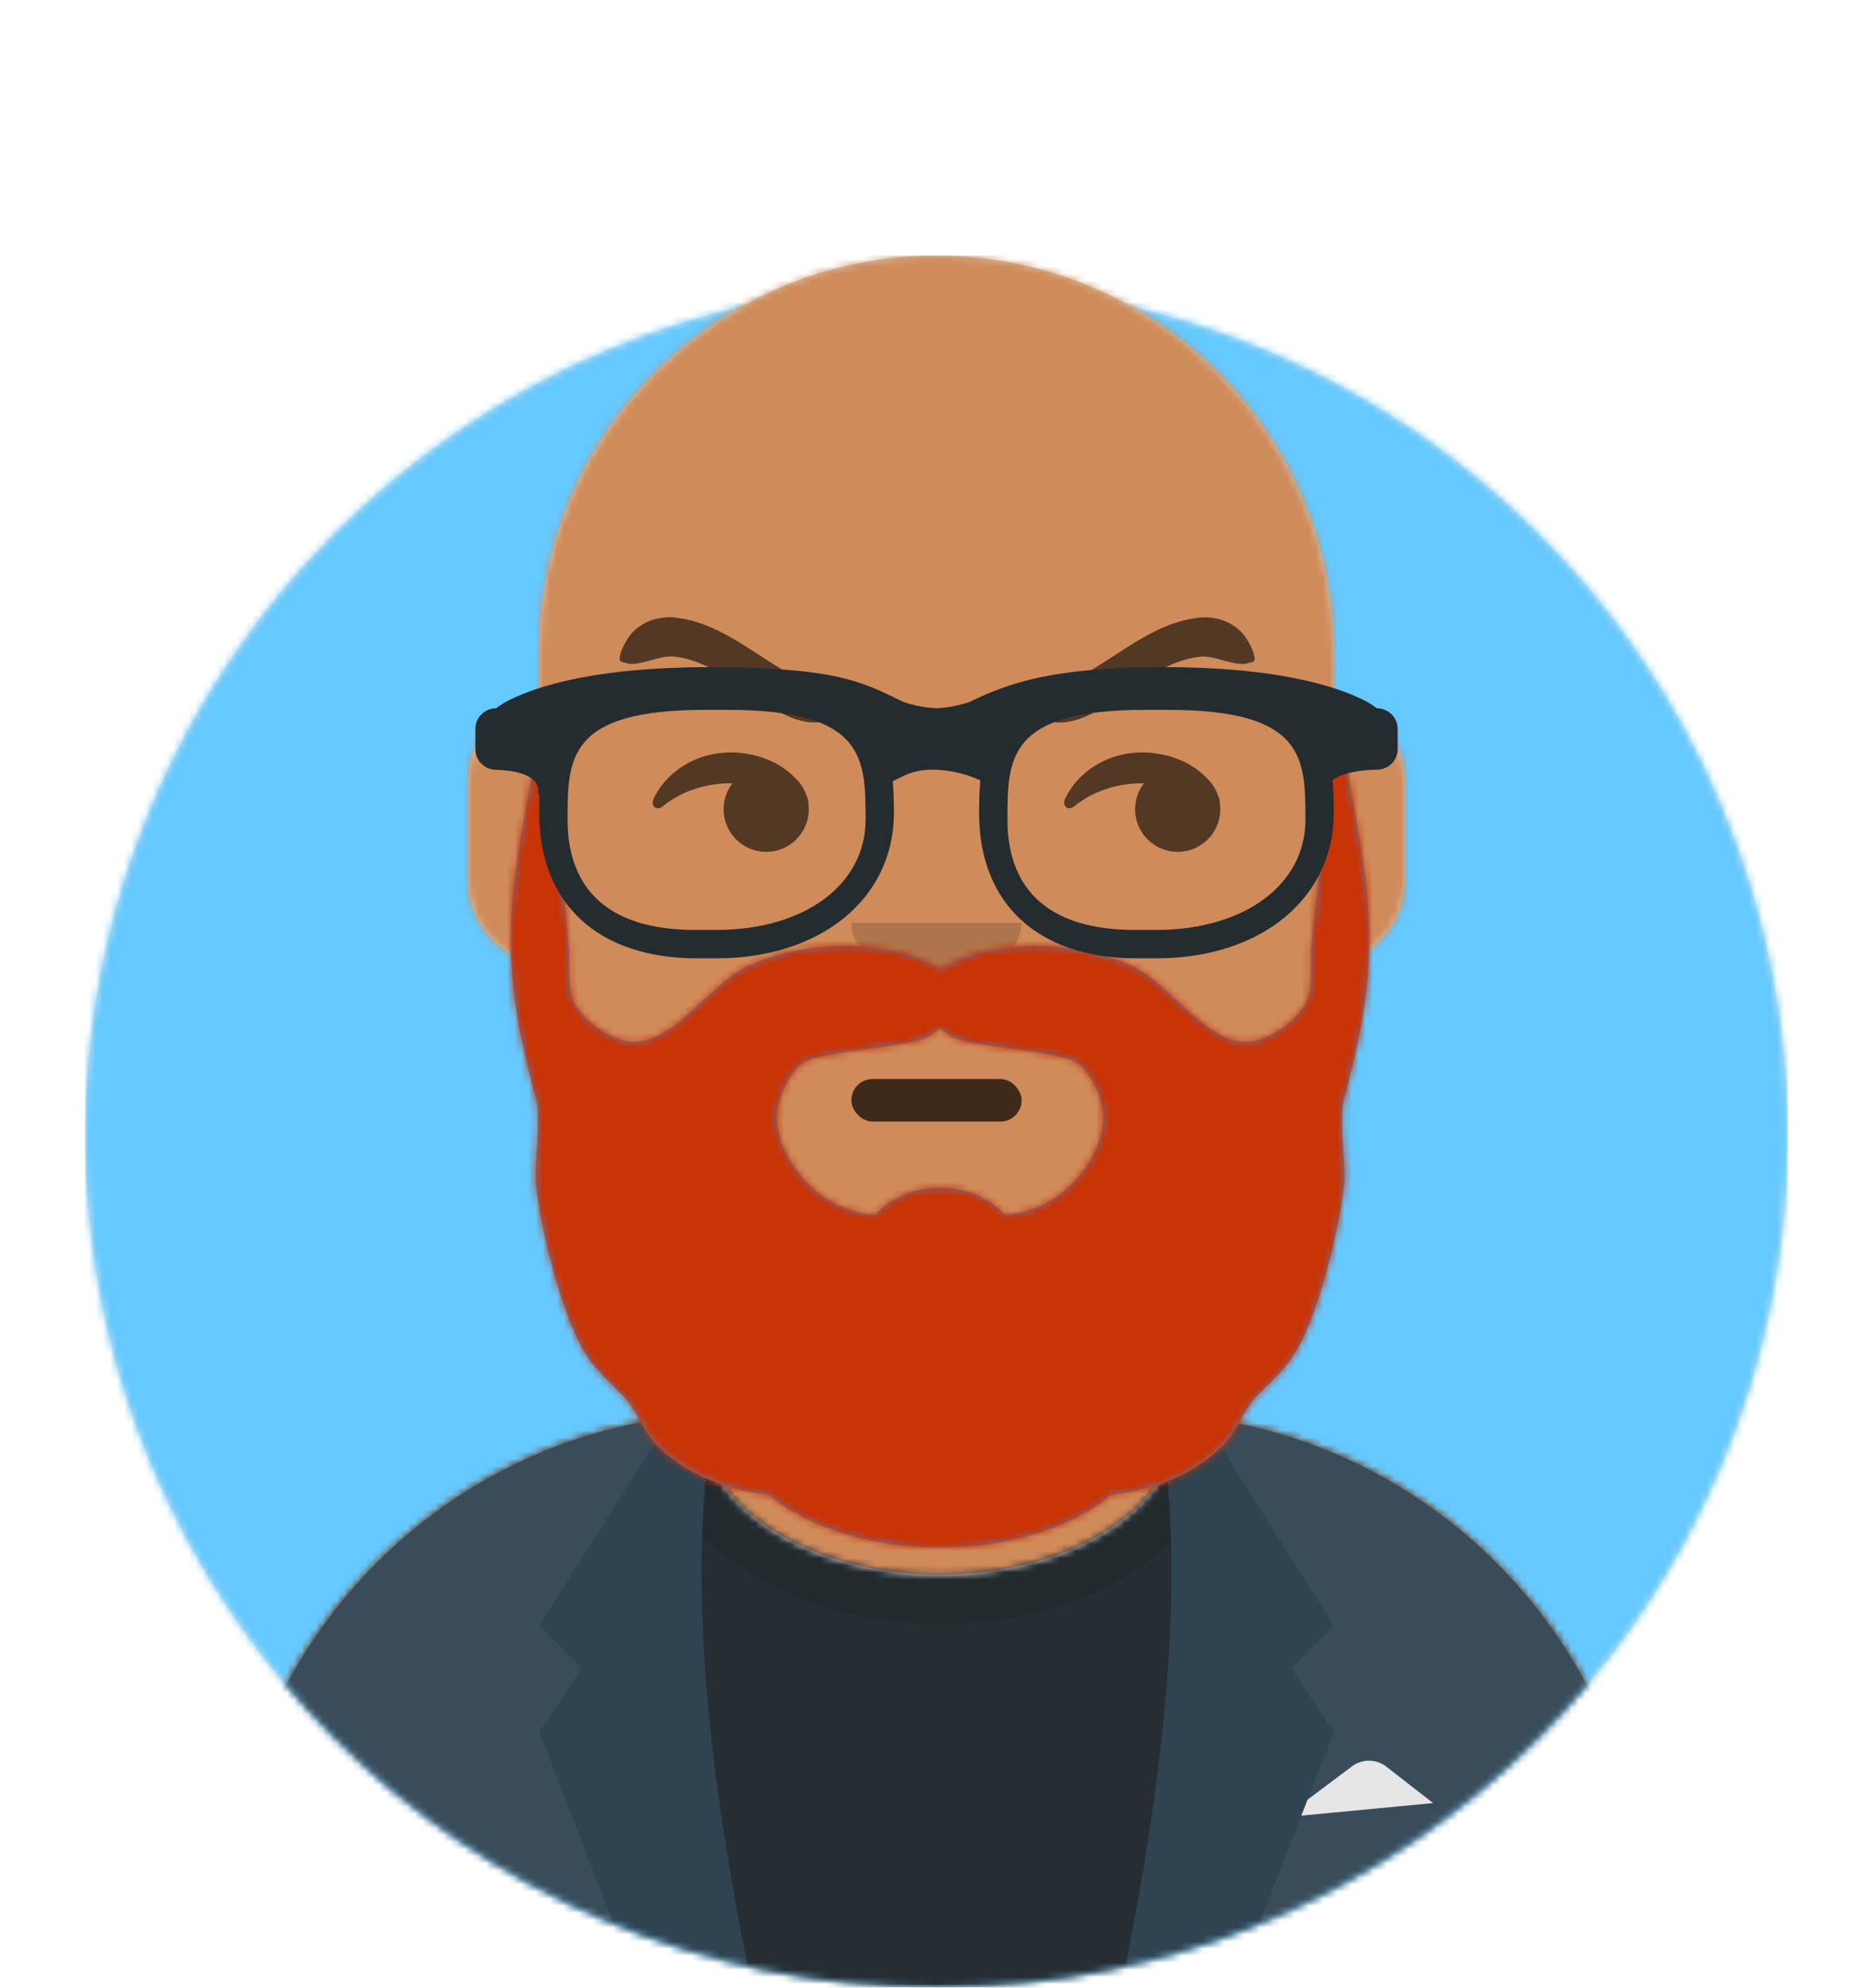 <svg xmlns="http://www.w3.org/2000/svg" xmlns:xlink="http://www.w3.org/1999/xlink" viewBox="0 0 264 280"><defs><circle id="A" cx="120" cy="120" r="120"/><path d="M12 160c0 66.274 53.726 120 120 120s120-53.726 120-120h12V0H0v160h12z" id="B"/><path d="M124 144.61V163h4c39.765 0 72 32.235 72 72v9H0v-9c0-39.765 32.235-72 72-72h4v-18.39c-17.237-8.19-29.628-24.924-31.695-44.73C38.48 99.058 34 94.052 34 88V74c0-5.946 4.325-10.882 10-11.834V56c0-30.928 25.072-56 56-56s56 25.072 56 56v6.166c5.675.952 10 5.888 10 11.834v14c0 6.052-4.48 11.058-10.305 11.88-2.067 19.806-14.458 36.54-31.695 44.73z" id="C"/></defs><g fill="none" fill-rule="evenodd"><g transform="translate(12 40)"><mask id="D" fill="#fff"><use xlink:href="#A"/></mask><use fill="#e6e6e6" xlink:href="#A"/><g mask="url(#D)" fill="#65c9ff"><path d="M0 0h240v240H0z"/></g></g><mask id="E" fill="#fff"><use xlink:href="#B"/></mask><g mask="url(#E)"><g transform="translate(32 36)"><mask id="F" fill="#fff"><use xlink:href="#C"/></mask><use fill="#d0c6ac" xlink:href="#C"/><g mask="url(#F)" fill="#d08b5b"><path d="M-32 0h264v244H-32z"/></g><path d="M156 79v23c0 30.928-25.072 56-56 56s-56-25.072-56-56v-8c0 30.928 25.072 56 56 56s56-25.072 56-56V79z" fill-opacity=".1" fill="#000" mask="url(#F)"/></g><g transform="translate(0 170)"><defs><path d="M133.96.295c36.976 3.03 66.04 34 66.04 71.757V81H0v-8.948C0 33.952 29.592 2.765 67.045.22 67.015.593 67 .97 67 1.348c0 11.863 14.998 21.48 33.5 21.48S134 13.21 134 1.348c0-.353-.013-.704-.04-1.053z" id="G"/></defs><g transform="translate(32 29)"><mask id="H" fill="#fff"><use xlink:href="#G"/></mask><use fill="#e6e6e6" xlink:href="#G"/><g mask="url(#H)" fill="#262e33"><path d="M-32-29h264V81H-32z"/></g><g opacity=".6" mask="url(#H)" fill-opacity=".16" fill="#000"><ellipse cx="100.5" cy="2.848" rx="39.635" ry="26.914"/></g></g><path d="M100.785 29.122C62.512 30.804 32 62.365 32 101.052V110h69.362C97.96 97.92 96 83.71 96 68.5c0-14.327 1.74-27.77 4.785-39.378zM163.638 110H232v-8.948c0-38.345-29.975-69.7-67.77-71.878C167.265 40.77 169 54.194 169 68.5c0 15.21-1.96 29.42-5.362 41.5z" fill="#3a4c5a"/><path d="M181 86l9.556-7.167a4 4 0 0 1 4.856.043L202 84l-21 2z" fill="#e6e6e6"/><path d="M101 28c-4 19.333-2.333 46.667 5 82H90L76 74l6-9-6-6 19-30c2.028-.63 4.028-.964 6-1zm62 0c4 19.333 2.333 46.667-5 82h16l14-36-6-9 6-6-19-30c-2.028-.63-4.028-.964-6-1z" fill="#2f4351"/></g><g fill="#000"><rect x="120" y="152" width="24" height="6" rx="3" fill-opacity=".7"/><path d="M120 130c0 4.418 5.373 8 12 8s12-3.582 12-8" fill-opacity=".16"/><path d="M103.24 110.346a6 6 0 1 0 10.699 2.8 1.998 1.998 0 0 0-.125-.739 7.509 7.509 0 0 0-.144-.372 6.007 6.007 0 0 0-1.646-2.484c-2.126-2.234-5.52-3.55-9.027-3.55-4.834 0-8.99 2.65-10.838 6.447-.54 1.11.387 1.853 1.278 1.125 2.436-1.993 5.82-3.228 9.56-3.228l.243.002zm58 0a6 6 0 1 0 10.699 2.8 1.998 1.998 0 0 0-.125-.739 7.509 7.509 0 0 0-.144-.372 6.007 6.007 0 0 0-1.646-2.484c-2.126-2.234-5.52-3.55-9.027-3.55-4.834 0-8.99 2.65-10.838 6.447-.54 1.11.387 1.853 1.278 1.125 2.436-1.993 5.82-3.228 9.56-3.228l.243.002zm-65.957-23.34c-2.368-.266-4.858.497-6.427 2.434-.6.728-1.553 2.48-1.51 3.417.017.356.225.375 1.124.6 1.646.392 4.5-1.114 6.355-.972 2.582.198 5.047 1.395 7.283 2.68 3.838 2.202 8.354 6.84 13.093 6.598.353-.018 5.42-1.74 4.4-2.723-.316-.484-3.034-1.128-3.5-1.36-2.172-1.084-4.367-2.448-6.443-3.718-4.528-2.772-8.944-6.338-14.385-6.944m73.622 0c2.368-.266 4.857.497 6.426 2.434.6.728 1.554 2.48 1.51 3.417-.017.356-.225.375-1.124.6-1.645.392-4.5-1.114-6.355-.972-2.582.198-5.046 1.395-7.282 2.68-3.84 2.202-8.355 6.84-13.093 6.598-.353-.018-5.42-1.74-4.41-2.723.317-.484 3.034-1.128 3.502-1.36 2.17-1.084 4.367-2.448 6.442-3.718 4.528-2.772 8.945-6.338 14.386-6.944" fill-opacity=".6"/></g><defs><path id="I" d="M0 0h264v280H0z"/></defs><mask id="J" fill="#fff"><use xlink:href="#I"/></mask><g mask="url(#J)"><g transform="translate(48 72)"><defs><path d="M65.18 77.737c2.183-1.632 15.227-2.258 17.578-3.648.734-.434 1.303-.873 1.742-1.31.44.436 1.01.875 1.742 1.3 2.35 1.39 15.395 2.015 17.578 3.647 2.2 1.654 3.824 5.448 3.647 8.414-.212 3.56-4.106 12.052-13.795 13.03-2.114-2.353-5.435-3.87-9.172-3.87s-7.058 1.517-9.172 3.87c-9.7-.978-13.583-9.47-13.795-13.03-.176-2.966 1.437-6.76 3.647-8.414m.665 17.164l.017.007-.017-.007m79.018-38.916c-.39-5.955-1.585-11.833-2.63-17.7-.28-1.58-1.8-12.286-2.5-12.286-.232 9.1-1.032 18.08-2.064 27.14l-.845 8.134c-.17 2.196.135 4.848-.397 6.972-.68 2.706-4.08 5.232-6.725 6.165-6.6 2.326-12.105-7.303-17.742-10.12-7.318-3.656-19.897-4.527-27.38.24-7.645-4.766-20.224-3.895-27.542-.24-5.637 2.817-11.142 12.446-17.742 10.12-2.645-.933-6.047-3.46-6.725-6.165-.532-2.124-.226-4.776-.397-6.972-.213-2.718-.536-5.426-.845-8.135-1.032-9.06-1.833-18.03-2.065-27.14-.69 0-2.218 10.707-2.5 12.286-1.043 5.866-2.24 11.744-2.627 17.7-.4 6.12.077 12.18 1.332 18.177a165.44 165.44 0 0 0 2.049 8.541c.834 3.143-.32 9.262.053 12.488.707 6.104 3.582 18.008 6.81 23.26 1.56 2.538 3.4 4.123 5.433 6.168 1.967 1.97 2.788 5.02 4.9 7.118 3.956 3.908 9.72 6.234 15.64 6.806C65.677 143.05 74.506 146 84.5 146s18.823-2.95 24.135-7.457c5.92-.572 11.683-2.898 15.64-6.806 2.12-2.097 2.942-5.15 4.91-7.118 2.042-2.045 3.872-3.63 5.433-6.168 3.23-5.25 6.104-17.155 6.8-23.26.374-3.226-.78-9.345.054-12.488.75-2.828 1.45-5.676 2.05-8.54 1.254-5.997 1.73-12.06 1.332-18.18z" id="K"/></defs><mask id="L" fill="#fff"><use xlink:href="#K"/></mask><use fill="#5e7aa9" xlink:href="#K"/><g mask="url(#L)" fill="#c93305"><path d="M-32 0h264v244H-32z"/></g></g><g transform="translate(61 85)"><defs><filter x="-.8%" y="-2.4%" width="101.5%" height="109.8%" id="M"><feOffset dy="2" in="SourceAlpha"/><feColorMatrix values="0 0 0 0 0 0 0 0 0 0 0 0 0 0 0 0 0 0 0.2 0" result="B"/><feMerge><feMergeNode in="B"/><feMergeNode in="SourceGraphic"/></feMerge></filter></defs><g filter="url(#M)" transform="translate(6 7)" fill="#252c2f" fill-rule="nonzero"><path d="M34 41h-2.758C17.315 41 9 33.336 9 20.5 9 10.127 10.817 0 32.53 0h2.94C57.183 0 59 10.127 59 20.5 59 32.57 48.72 41 34 41zM32.385 6C13 6 13 12.84 13 21.502 13 28.572 16.116 37 30.97 37H34c12.365 0 21-6.373 21-15.498C55 12.84 55 6 35.615 6h-3.23zM96 41h-2.758C79.315 41 71 33.336 71 20.5 71 10.127 72.817 0 94.53 0h2.94C119.183 0 121 10.127 121 20.5 121 32.57 110.72 41 96 41zM94.385 6C75 6 75 12.84 75 21.502 75 28.572 78.12 37 92.97 37H96c12.365 0 21-6.373 21-15.498C117 12.84 117 6 97.615 6h-3.23z"/><path d="M2.955 5.772C3.645 5.096 11.2 0 32.5 0c17.85 0 21.63 1.853 27.35 4.652l.42.207c.398.14 2.43.83 4.8.907a16.998 16.998 0 0 0 4.563-.869C76.17 1.722 82.562 0 97.5 0c21.3 0 28.854 5.096 29.545 5.772 1.634 0 2.955 1.3 2.955 2.885v2.886c0 1.596-1.32 2.886-2.955 2.886 0 0-6.9 0-6.9 2.886s-1.962-4.176-1.962-5.772v-2.8c-3.603-1.38-10.054-3.947-20.682-3.947-11.842 0-17.74 2.1-22.798 4.185l.057.137-.003 1.986-2.217 5.35-2.74-1.084c-.244-.097-.772-.27-1.504-.45-2.04-.503-4.137-.656-5.992-.276-.68.14-1.312.35-1.89.633l-2.643 1.3-2.643-5.16.117-2.295.08-.195c-4.362-2.033-8.385-4.12-22.824-4.12-10.628 0-17.078 2.565-20.682 3.944v2.812c0 1.596-2.954 8.657-2.954 5.772s-5.9-2.886-5.9-2.886c-1.63 0-2.954-1.3-2.954-2.886V8.657c0-1.595 1.324-2.885 2.955-2.885z"/></g></g></g></g></g></svg>